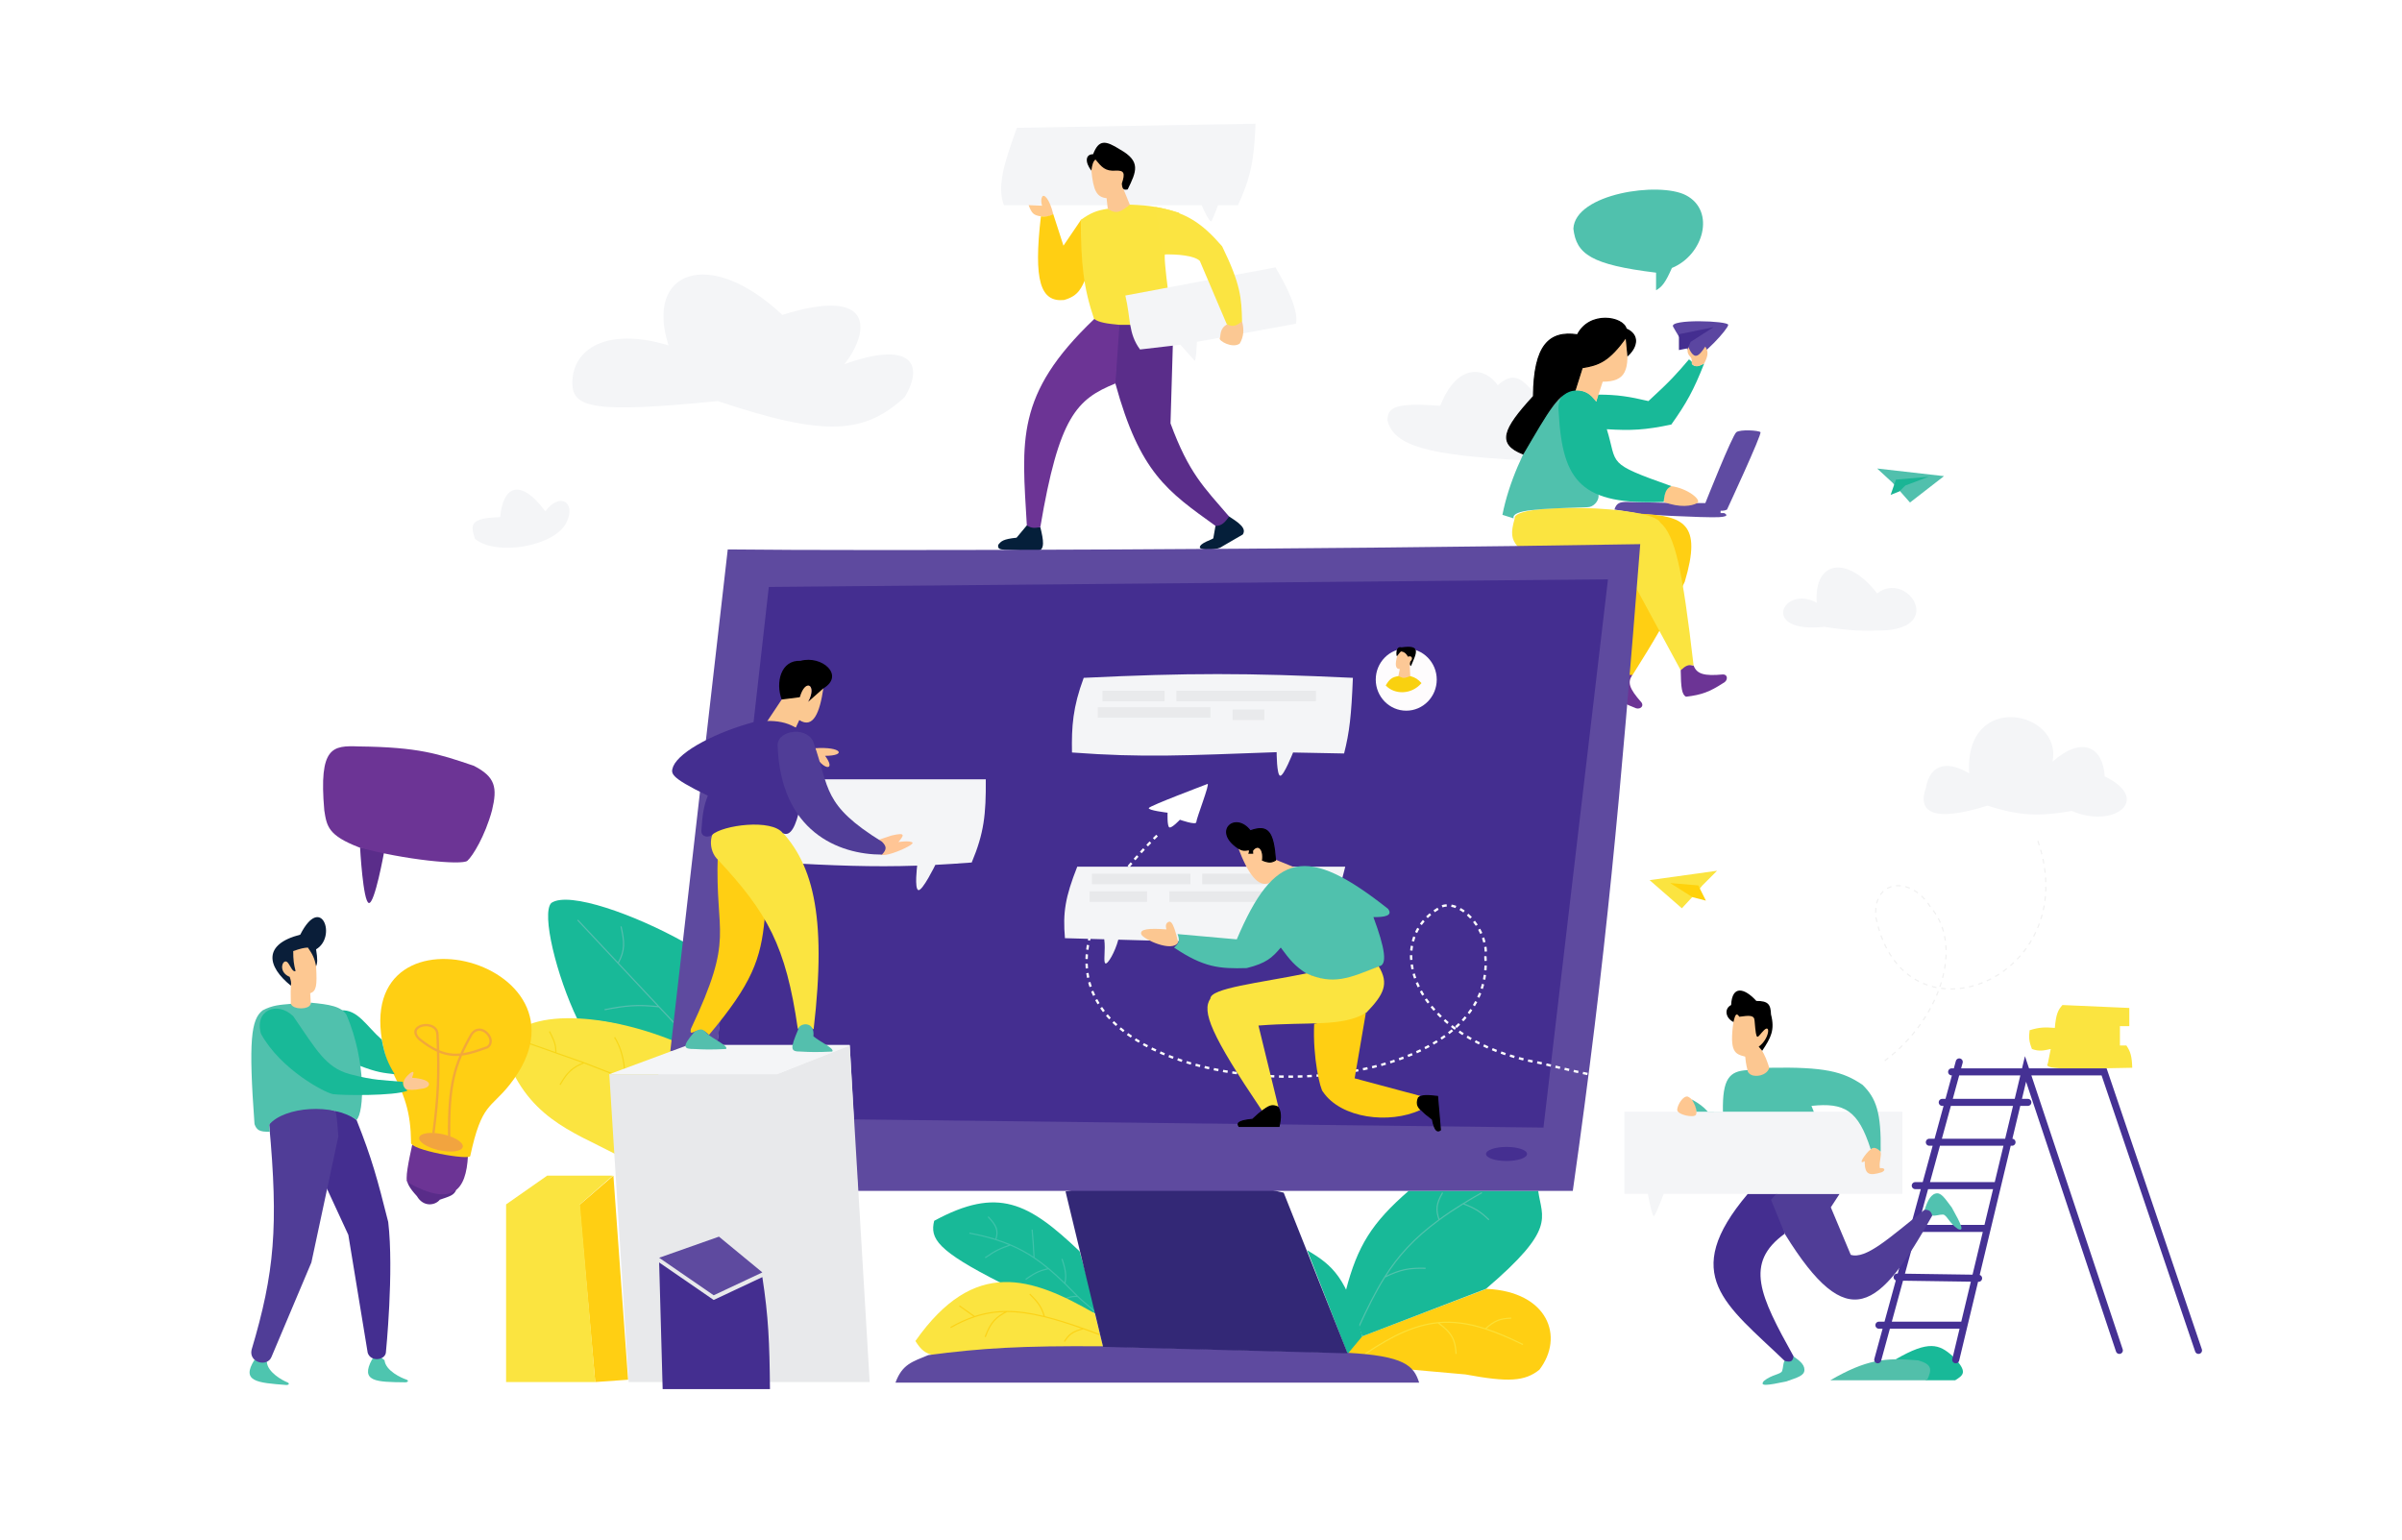<svg width="2048" height="1313" viewBox="0 0 2048 1313" fill="none" xmlns="http://www.w3.org/2000/svg">
<rect width="2048" height="1313" fill="white"/>
<path d="M1341.5 195C1344.01 216.683 1356.51 225.722 1412 232.5V247.5C1417.37 244.575 1420.32 240.217 1425.5 228.5C1452.5 217.5 1463 179.842 1437.5 166.5C1414.77 154.606 1343 165 1341.5 195Z" fill="#50C1AD"/>
<path d="M405 459.5C401.098 447.76 400.085 441.609 426.5 441C428.5 416 442.5 406 465 436C477 419.5 491.537 428 483 445.5C473 466 423 474.5 405 459.5Z" fill="#F4F5F7"/>
<path d="M488 326.499C488 347.999 506.677 352.458 612 341.999C704.797 373.14 737.301 369.8 771.5 338.499C788 310.499 777.313 290.156 720 310.499C740.5 284.5 748.141 243.233 667 268.499C605.5 210.5 549.476 230.298 570 294.499C517.021 278.524 488 297.676 488 326.499Z" fill="#F4F5F7"/>
<path d="M1183 358.499C1188.24 380.322 1218 388.26 1299 392.5L1309 335.999C1297.33 322.574 1290.67 316.461 1277 328.499C1266.5 313 1242.59 308.798 1228 345.999C1189.74 343.214 1183.09 347.138 1183 358.499Z" fill="#F4F5F7"/>
<path d="M1444 567.5C1437.16 566.034 1436.22 567.346 1433 571.106C1433.19 586.439 1433.98 592.272 1437.5 594.106C1451.05 592.519 1457.86 589.799 1469 582.606C1473.5 580.606 1473.5 575.106 1469 575.106C1452.86 576.668 1446.65 574.644 1444 567.5Z" fill="#6C3495"/>
<path d="M1600.5 399.5L1613.5 411.5L1628.5 428.5L1657.5 406L1600.5 399.5Z" fill="#51C0AD"/>
<path d="M1616.5 409L1644.5 406.5L1624.5 414L1619.5 419L1612 422L1616.5 409Z" fill="#1AB595"/>
<path d="M1549 514C1520.5 498 1499.5 540.5 1555.5 534.5C1577.43 537.93 1588.43 538.242 1607 537.5C1658 534.5 1625.5 486.5 1600.5 506C1575.5 473.5 1546.5 477.5 1549 514Z" fill="#F4F5F7"/>
<path d="M1434 774.5L1447 760.5L1451.5 755L1464 742.5L1406.5 750.5L1434 774.5Z" fill="#FBE440"/>
<path d="M1448 755L1424 753L1443 765L1454.5 768L1448 755Z" fill="#FFD20B"/>
<path d="M1665 1156.5C1653.3 1145.99 1644.34 1142.9 1616.5 1159L1642.5 1177H1667C1674.26 1172.48 1678.08 1169.84 1665 1156.5Z" fill="#18B998"/>
<path d="M1635.5 1160C1607.28 1157.47 1591.09 1159.28 1560.5 1177H1643C1647.18 1167.97 1647.73 1163.51 1635.5 1160Z" fill="#52BFAA"/>
<path d="M1642 671.999C1635.06 691.499 1646.64 702.094 1694.5 686.999C1721.81 695.592 1737.59 696.465 1766.5 691.499C1802 707 1835.5 682 1794.5 661.999C1793 636.5 1775 627.5 1750 649.499C1759 606 1674.5 588.498 1679 659.499C1662.5 649.499 1646 649.499 1642 671.999Z" fill="#F4F5F7"/>
<g filter="url(#filter0_d)">
<path d="M1737.5 713C1778.5 830.5 1623.5 893.5 1599.5 778.5C1596 746 1629 742 1646 769.5C1675.07 802.718 1654 865.5 1607 900.5" stroke="#F0F0F0" stroke-dasharray="4 4"/>
</g>
<path d="M866.753 458.5L875.5 448L887 449.5C889.753 460.792 891.058 468.64 884.901 470L856.671 468.789C852.039 468.494 850.524 467.739 851.126 464.553C853.63 461.438 855.186 459.726 866.753 458.5Z" fill="#051F3A"/>
<path d="M1034.5 458.999L1036.5 447.5L1046.75 439.68C1056.62 445.813 1063.05 450.502 1059.61 455.783L1042 466C1038.49 469.033 1024.8 469.697 1023 467C1022.61 463.022 1034 460 1034.5 458.999Z" fill="#051F3A"/>
<path d="M1070.5 105.5L867 109C858.631 132.966 849 157.5 856 175H1024.5C1024.5 175 1031.5 191 1033 188.5C1034.5 186 1038.5 175 1038.5 175H1055.5C1066.4 151.529 1069.37 136.087 1070.5 105.5Z" fill="#F4F5F7"/>
<path d="M943.5 169C935.094 168.076 932.19 162.783 930.5 145L929 140.5L934 135L960 140.5L958 161.5L963.5 175C956.209 181.658 950.214 184.612 944.5 178L943.5 169Z" fill="#FCC793"/>
<path d="M877 174.91C879.762 182.132 881.241 183.505 887.5 184.5C892.153 185.18 895.125 184.572 898 182.5C894.777 169.316 890 164.91 888.5 167.909C887 170.909 888.5 175.409 888.5 175.409L877 174.91Z" fill="#FFC98C"/>
<path d="M932 131.5C925.5 131.5 924.794 138.096 930.5 145.5C931.317 139.89 932.061 137.728 934 136C939.31 142.365 942.126 146.22 951.5 145.5C958.354 145.229 959.546 147.512 956.5 156.5C956.829 160.948 957.711 162.37 961.5 161.5C969.011 146.157 972.959 137.609 955 127.5C942.665 119.721 936.935 118.662 932 131.5Z" fill="black"/>
<path d="M906.729 209.489L898 182.5C894.69 184.402 891.772 184.977 887.5 184.5C881.048 239.513 887.141 257.802 907.223 255.816C920.07 252.218 922.047 245.021 926 236.925L922 187L906.729 209.489Z" fill="#FFCF13"/>
<path d="M921.5 187.5C921.66 224.718 923.677 245.065 933 272.5C947.161 280.613 970.361 280.215 1000 277C1000 277 991 217.5 993.5 216L1005.5 181.5C989.845 176.735 980.682 175.086 963.5 174.5C956.28 179.929 952.258 183.477 944.5 178C934.882 179.47 929.846 181.559 921.5 187.5Z" fill="#FBE440"/>
<path d="M951 327C951.121 298.631 951.913 288.819 954 277H1000.5L998 361C1013.71 403.637 1026.51 415.435 1048 440.5C1044.15 445.609 1041.93 448.269 1036.5 448.5C995.288 418.928 971.863 403.077 951 327Z" fill="#5A2D8A"/>
<path d="M959.5 252L1087.5 228C1096.1 242.589 1107.3 263.637 1105 276L1020.5 291.5C1020.5 291.5 1019.81 308.94 1018.5 307.5C1017.19 306.06 1006.5 294 1006.5 294L972 298C961.81 284.065 964.228 271.866 959.5 252Z" fill="#F4F5F7"/>
<path d="M1040 288.5C1041 286.5 1039.54 279.989 1046.5 276.5L1059 274C1060.88 281.05 1060.45 287.118 1057 293C1050.56 297.433 1039 290.5 1040 288.5Z" fill="#FBC893"/>
<path d="M1042 210C1024.65 190.073 1011.42 181.017 985 176.5L991.5 217C1004.12 216.564 1018.5 218 1023 222.5L1046 276.5C1051.54 279.118 1054.28 277.741 1059 274C1058.55 254.037 1057.84 242.48 1042 210Z" fill="#FBE441"/>
<path d="M933 272C865.194 336.524 871.372 375.905 875.5 448C879.32 450.493 881.976 450.431 887 449.5C902.889 355.153 918.029 340.397 951 327L954.5 277C943.877 275.994 937.099 275.063 933 272Z" fill="#6C3495"/>
<path d="M1815.5 875H1807.5V891.5H1813C1816.55 896.733 1817.71 900.787 1818 910.5C1775.84 911.116 1740.93 913.052 1746 907L1748.5 894.5C1742.25 895.869 1738.75 896.726 1732.5 894.5C1729.84 887.828 1729.76 884.407 1730.5 878.5C1738.95 875.817 1743.64 875.88 1752 876.5C1753.02 864.653 1754.74 861.207 1758.5 857L1815.5 859.5V875Z" fill="#FBE440"/>
<path d="M1601 1159.5L1631.65 1047.5M1670.5 905.5L1631.65 1047.5M1667.5 1159.5L1674.58 1130M1807 1151.5L1727 911.5L1703.13 1011M1664 914H1794L1874.5 1151.5M1602 1130H1674.58M1674.58 1130L1694.37 1047.5M1617.5 1089L1687 1090M1631.65 1047.5H1694.37M1694.37 1047.5L1703.13 1011M1633 1011H1703.13M1645 974H1715.5M1656 940H1729" stroke="#453194" stroke-width="6" stroke-linecap="round"/>
<path d="M1445.5 304C1440 303.001 1426.5 278.501 1426.5 278.501C1423.13 271.819 1473.5 273.501 1473.5 277.001C1473.5 280.5 1451 304.999 1445.5 304Z" fill="#5B46A1"/>
<path d="M1391.8 575.48C1388.97 569.077 1386.57 567.813 1381.63 567.408C1369.32 576.552 1365.06 580.614 1365.64 584.541C1374.87 594.586 1381.07 598.507 1393.43 603.312C1397.69 605.784 1402.14 602.558 1399.5 598.913C1388.77 586.754 1387.56 581.813 1391.8 575.48Z" fill="#6C3495"/>
<path d="M1431.5 285L1461 279L1441.5 291.5L1439 297L1431.5 298.5V285Z" fill="#442E90"/>
<path d="M1387.5 428C1380.98 427.951 1378.23 428.964 1376.5 434.5L1394.5 437.5C1392.44 438.652 1454.41 441.614 1465.5 441C1476.59 440.386 1470 437.5 1470 437.5L1467 437.5V435.5C1469.64 435.503 1470.89 435.325 1472.5 434.5C1472.5 434.5 1502.5 370 1501 368.5C1499.5 367 1484 366 1480.5 368.5C1477 371 1454 429 1454 429C1426.19 429.057 1412.28 428.606 1387.5 428Z" fill="#5F4BA2"/>
<path d="M1447 429C1442.5 431.5 1432.53 433.236 1418.5 428C1418.86 419.139 1421 416.043 1424.5 414.5C1438.42 416.038 1451.5 426.5 1447 429Z" fill="#FEC88A"/>
<path d="M1436.5 496C1451.37 446.05 1435.66 439.997 1398 438L1386 575.5H1392C1410.18 546.503 1421.14 528.649 1436.5 496Z" fill="#FFCF13"/>
<path d="M1294 466C1288.55 459.732 1287.88 454.542 1291.5 442C1289.67 428.31 1408.5 431 1415.5 445.5C1428.25 456.44 1434.42 484.966 1444 567.5C1439.89 566.377 1437.47 567.45 1433 571.5L1394 499.5L1294 466Z" fill="#FBE440"/>
<path d="M1281 439L1290.5 442C1288.78 434.601 1311.9 433.827 1353.5 432.5C1358.5 432.5 1363 427.5 1363 423L1358.5 341C1352.94 335.856 1349.72 333.333 1342.5 333.5C1333.67 325.871 1292 383 1281 439Z" fill="#50C1AD"/>
<path d="M1418.5 428C1348.73 430.76 1332.22 411.241 1329 352C1326 327 1354 328.5 1361 342.5L1362.5 336.5C1378.85 336.502 1389.06 338.129 1405.5 342C1424.52 324.59 1430.23 317.998 1440 306.5C1440.54 306.707 1440.92 306.927 1442.5 308.5C1443.83 309.715 1443.65 309.736 1442.57 310.454C1445.17 313.11 1448.16 312.362 1453 310C1444.03 332.832 1437.77 344.056 1425 362C1402.61 366.745 1390.67 367.264 1370 366C1379.5 396.5 1368.5 394.5 1425 414.5C1421.15 416.587 1419.41 418.753 1418.5 428Z" fill="#18B998"/>
<path d="M1439.5 296C1438.13 299.061 1439 302 1441 304C1443 306 1442.23 308.13 1442.47 310.39C1445.86 313.596 1448.4 312.448 1453 310C1456.61 302.991 1456.64 299.892 1454 295.5C1447.9 304.584 1444.6 307.155 1439.5 296Z" fill="#FCC58F"/>
<path d="M1360.98 342.473C1355.72 336.425 1352.57 332.808 1343 333L1348.5 308.5L1386.5 288.5C1389.86 315.949 1386.29 325.395 1366.5 325.5L1361 342.5L1360.98 342.473Z" fill="#FDC892"/>
<path d="M1307.5 338C1281.39 366.492 1276.72 378.343 1298.5 387C1319.7 350.846 1329.02 333.37 1343 332.5L1349 313.5C1363.62 311.177 1371.83 307.803 1386.5 287.5L1388 303C1396 295.5 1397.74 285.447 1386.5 280.5C1384 270 1355.19 265.115 1345 285.5C1321 282 1307.84 294.192 1307.5 338Z" fill="black" stroke="black"/>
<path d="M1519.5 1169C1520.5 1166 1520.17 1162.91 1521.5 1160.5L1529 1156.5C1533.33 1159.6 1538.5 1163 1538.5 1168C1538.5 1173 1533.25 1174.34 1523 1178C1506.22 1181.52 1499.97 1182.24 1504 1177.5C1510.73 1172 1518.5 1172 1519.5 1169Z" fill="#51C2B0"/>
<path d="M1656.59 1035.67C1653.43 1035.61 1650.19 1037.05 1647.5 1036.5L1641 1031.5C1642.67 1026.45 1645.21 1019.32 1649.98 1017.83C1654.75 1016.34 1657.59 1020.95 1664.14 1029.65C1672.5 1044.62 1675.05 1050.37 1669.32 1047.93C1662.07 1043.15 1659.75 1035.73 1656.59 1035.67Z" fill="#51C2B0"/>
<path d="M1521.71 1160.5C1471.44 1112.24 1431.43 1087.49 1490.21 1018H1515.21L1521.71 1052C1486.98 1077.04 1500.54 1104.91 1529.21 1156.5C1528.51 1160.76 1527.06 1161.86 1521.71 1160.5Z" fill="#442E90"/>
<path d="M1510 1023L1514.5 1018H1568.5L1561 1029.5L1578 1070C1591 1074.05 1610.95 1055.5 1641 1031.5C1645.01 1031.67 1646.38 1032.82 1647.5 1036.5C1602.3 1116.96 1575.79 1139.54 1522 1052.5L1510 1023Z" fill="#503D97"/>
<path d="M1622 948H1385V1018H1405C1405 1018 1408.5 1037 1410 1037C1411.5 1037 1418.5 1018 1418.5 1018H1622V948Z" fill="#F4F5F7"/>
<path d="M1589.86 990.11C1583.36 994.11 1590.5 983.499 1595 980C1599.5 976.5 1601 979.499 1603 981.499C1605 983.5 1601.75 991.16 1602.86 996.11C1607.36 995.61 1607.86 998.11 1604.36 999.61C1594 1002.73 1589.84 1002.1 1589.86 990.11Z" fill="#FDC892"/>
<path d="M1430.01 946.06C1430.51 941.56 1435.12 934.262 1439.01 935.06C1445.99 938.309 1447.51 947.56 1446.01 950.56C1444.51 953.561 1429.51 950.561 1430.01 946.06Z" fill="#FEC791"/>
<path d="M1488 901C1479.14 898.778 1474.39 897.104 1478 871L1477 865.5L1499 858.5L1510 882.5L1501 893.5C1505.41 900.864 1506.46 904.115 1509 912C1506 917.5 1497 919.5 1491 916C1489.5 911 1488.71 908.128 1488 901Z" fill="#FCC791"/>
<path d="M1446.5 948C1446.02 944.026 1444.94 941.702 1442.5 937.5C1448.99 941.22 1452.14 943.52 1456.21 948H1469C1468.48 919.737 1474.47 913.284 1490 912.5C1491 920 1506.5 918.5 1508.5 910.5C1555.92 909.637 1571.18 913.665 1588 925C1599.76 936.537 1604.01 948.588 1603.5 982C1599.89 978.627 1597.66 977.898 1595 980C1584.38 946.583 1572.58 940.035 1544.5 943L1546.5 948H1469L1456.3 948.098C1456.27 948.066 1456.24 948.033 1456.21 948H1446.5Z" fill="#50C1AD"/>
<path d="M1476 857C1470 860 1471 868 1478 871.5C1479.59 864.364 1480.69 863.552 1483 867C1491.33 865.848 1495.84 865.332 1496 870.5C1497.61 890.035 1498.03 884.395 1504 878.5C1509.97 872.605 1508.46 886.138 1499.5 892.5L1502.5 896C1510 884.722 1513.41 878.258 1510 865C1509.73 856.563 1507.7 853.451 1497.5 853.5C1487.5 842.5 1476.8 839.728 1476 857Z" fill="black"/>
<path d="M470 770.001C461.5 779 474.401 831.964 492.5 869.501C524 869.501 545.911 878.901 576.5 889.5L583.5 803.5C542.179 780.276 485 759.5 470 770.001Z" fill="#18B998"/>
<path d="M574.5 872L561.849 858.5M492.5 784.5L527 821.314M527 821.314C533.116 810.325 532.483 803.185 529.5 790M527 821.314L561.849 858.5M561.849 858.5C543.812 856.496 533.655 857.377 515.5 861" stroke="#55BEAF"/>
<path d="M429.5 894.999C448 952.5 487.591 964.647 524.5 984L576.5 888.5C513 862 439.381 858.874 429.5 894.999Z" fill="#FBE440"/>
<path d="M523 916L498 906.265M450.5 889.5L474 897.794M474 897.794C473.721 892.478 473.996 889.919 468.5 879.5M474 897.794L498 906.265M498 906.265C488.145 910.151 483.639 914.221 477.5 925M532.5 913C532.172 905.311 529.949 893.941 524 884.5" stroke="#F7D619"/>
<path d="M1312.5 1168C1334 1140 1320 1101.5 1267.5 1099L1160 1140L1149 1154L1204.5 1168L1249.5 1172C1286.11 1178.79 1300.04 1177.97 1312.5 1168Z" fill="#FFCF13"/>
<path d="M1164 1154.5C1187.74 1138.41 1206.84 1129.79 1226 1127.9M1298.5 1146.5C1286.84 1140.77 1276.33 1136.28 1266.5 1133.11M1226 1127.9C1238.02 1136.47 1240.84 1142.48 1241.5 1154.5M1226 1127.9C1238.98 1126.62 1252 1128.43 1266.5 1133.11M1266.5 1133.11C1274.21 1126.11 1279.08 1124.31 1288.5 1124" stroke="#FCE036"/>
<path d="M1201 1015.5C1169.76 1042.67 1157.4 1062.32 1147.5 1100.5L1161.5 1139.5L1267 1099C1327.12 1047.7 1314.81 1039.06 1311.5 1015.5H1201Z" fill="#18B998"/>
<path d="M1158.5 1131.5C1166.01 1115.32 1172.75 1101.52 1180.65 1089M1263.5 1017C1257.81 1020.21 1252.48 1023.34 1247.5 1026.42M1180.65 1089C1194.02 1082.45 1201.67 1081.1 1215.5 1081.5M1180.65 1089C1191.9 1071.17 1205.49 1055.95 1227 1040.16M1227 1040.16C1224.14 1031.61 1224.44 1026.58 1230 1017M1227 1040.16C1233.14 1035.65 1239.93 1031.1 1247.5 1026.42M1247.5 1026.42C1257.61 1030.25 1262.44 1033.24 1269.5 1040.16" stroke="#52C2AC"/>
<path d="M1114.5 1066L1149 1154.5L1161.5 1139.5C1148.29 1089.03 1136.51 1079.22 1114.5 1066Z" fill="#18B998"/>
<path d="M796.5 1041C792.817 1056.12 798.814 1066.33 853.5 1094L935.5 1120.5L920.5 1067C876.819 1025.46 850.914 1011.53 796.5 1041Z" fill="#18B998"/>
<path d="M933.5 1118.5C930.694 1115.55 921.49 1108.22 918.862 1105.5M826.5 1051.5C834.792 1053.03 842.22 1054.85 849 1056.99M861.5 1061.59C853.345 1064.37 848.705 1066.35 840 1072.5M861.5 1061.59C857.568 1059.91 853.422 1058.39 849 1056.99M861.5 1061.59C868.842 1064.71 875.436 1068.33 881.674 1072.5M849 1056.99C851.558 1049.22 849.511 1044.98 842.5 1037.5M881.674 1072.5C881.162 1062.08 880.786 1056.9 880 1048.5M881.674 1072.5C885.905 1075.33 889.973 1078.41 894 1081.77M894 1081.77C887.522 1083.48 884.127 1084.04 874.5 1091M894 1081.77C898.658 1085.65 903.261 1089.89 908 1094.53M908 1094.53C908.937 1088.54 909.355 1085.06 905.5 1073.5M908 1094.53C911.52 1097.97 915.114 1101.62 918.862 1105.5M918.862 1105.5C912.227 1105.19 908.855 1106.96 903 1111" stroke="#3EC2AA"/>
<path d="M780.5 1143.5C785.458 1151.36 788.795 1153.82 795.5 1155.5L941.5 1152.5L933.5 1120C879.5 1089 830.896 1071.81 780.5 1143.5Z" fill="#FBE440"/>
<path d="M937.5 1138C932.763 1136.22 928.215 1134.55 923.839 1133M810.5 1132C817.524 1128 824.272 1124.93 831 1122.71M858.5 1118.33C849.387 1123.13 844.846 1126.93 840 1140M858.5 1118.33C848.962 1118.33 839.999 1119.75 831 1122.71M858.5 1118.33C868.338 1118.33 878.788 1119.84 890.521 1122.71M831 1122.71L818 1113.5M890.521 1122.71C888.064 1114.66 885.41 1110.71 878 1103.5M890.521 1122.71C900.55 1125.17 911.516 1128.63 923.839 1133M907.5 1144C911.182 1138.4 913.775 1135.51 923.839 1133" stroke="#FBD218"/>
<path d="M1210 1179H763.5C769.297 1163.2 777.862 1161.19 791.5 1155.5C836.797 1149.59 870.166 1147.46 940.5 1148L1148 1153.5C1197.84 1156.09 1205.47 1164.69 1210 1179Z" fill="#5E4A9F"/>
<path d="M940.5 1148.5L908.5 1016C981.441 1000.55 1022.17 1000.3 1094.5 1017L1149 1154L940.5 1148.5Z" fill="#332876"/>
<path d="M1341 1015.5H739.5H731.5L727 953.999L1309 958.499L1356.5 501.999H658L611.5 891.999L571.5 896.499L620.5 468.499C735.528 469.891 1130.46 468.695 1398.5 463.999C1381.54 679.108 1369.55 814.411 1341 1015.5Z" fill="#5E4A9F"/>
<ellipse cx="1284.5" cy="984" rx="17.5" ry="6" fill="#452F91"/>
<path d="M611.5 891L655.5 500.5L1371 494L1316 961.5L728 954.5L724.5 891H611.5Z" fill="#442E90"/>
<path d="M248 840.5C247.651 848.883 248 848 248 858C254.867 860.999 258.631 861.472 265 857.5C265 854 264.672 850.681 264.5 847C269.733 844.984 270.475 840.88 269.5 824L270.5 819.5L267 805L251.5 807L240 818L239 831L248 840.5Z" fill="#FDC892"/>
<path d="M314.5 770C309.5 769 307 722.5 307 722.5L327.5 726.5C327.5 726.5 319.5 771 314.5 770Z" fill="#5A2D8A"/>
<path d="M276.5 691C278.586 704.74 279.955 712.413 306 722.5C344.182 733.185 394 738 398.5 734C403 730 413.517 713.036 419.5 691C424.18 671.573 422.482 662.523 404 653L403.023 652.67C373.618 642.754 356.832 637.093 306 636.5C283.69 635.692 271.694 636.287 276.5 691Z" fill="#6C3495"/>
<path d="M355.5 1020C348.721 1012.66 347.25 1008.84 347 1006C364.302 1015.93 373.373 1016.87 389 1014.5C387.125 1019.4 383.145 1020.18 375 1023C371 1028 361 1029.5 355.5 1020Z" fill="#592C89"/>
<path d="M348 1008.5C344.5 1007.5 348.949 987.962 351.5 976C368.88 982.423 379.639 984.968 399 985.5C397.5 1015 386 1029.5 348 1008.5Z" fill="#6C3495"/>
<path d="M330.5 906.501C345.606 933.672 350.053 948.399 350.5 974.001C348 980.5 402 990 401 985.501C410.702 940.484 418.256 945.516 434.5 925.001C519.801 817.271 283.5 758.5 330.5 906.501Z" fill="#FFCF13"/>
<path d="M358.826 928.49C367.326 927.99 371.326 920.49 351.326 918.99C353.119 914.238 353.196 912.823 349.826 914.99C344.183 919.844 342.928 922.781 344.826 928.49C349.407 929.575 352.348 929.72 358.826 928.49Z" fill="#FCC896"/>
<ellipse cx="376" cy="974" rx="19" ry="7" transform="rotate(12.267 376 974)" fill="#F2A43F"/>
<path d="M369.5 966.499C373.728 934.591 374.507 916.203 373 881.999C372.405 868.499 345 874 357.5 885.999C380.12 904.151 392.827 901.314 415.5 892.999C424.5 886.999 410 870.499 402 881.999C387.609 907.451 382.276 925.143 383 969.499" stroke="#F2A83B" stroke-width="2"/>
<path d="M244 1181C219.156 1179.1 205.325 1177.99 217 1159.5L227.5 1161C227.817 1170.22 241.299 1177.24 244.5 1178.5C247.701 1179.76 246 1181.15 244 1181Z" fill="#4EC5AF"/>
<path d="M345.635 1178.71C320.721 1178.47 306.847 1178.28 317.265 1159.05C321.292 1155.44 323.62 1156.37 327.842 1159.85C328.772 1169.03 342.691 1175.14 345.968 1176.18C349.245 1177.22 347.641 1178.73 345.635 1178.71Z" fill="#4EC5AF"/>
<path d="M283.5 971L285.5 947C293.385 947.763 298.048 950.251 304 955C317.092 987.931 321.711 1005.13 331 1042C336 1084 329 1153.5 329 1153.5C328 1160 316 1161.5 313.5 1153.5L297 1053L278.5 1013L283.5 971Z" fill="#442E90"/>
<path d="M214.5 1151C234.114 1085.27 237.5 1045.5 229.5 958.999C235.578 944.821 265.732 939.385 286 947.499C286.842 949.937 287.376 954.05 288.5 968.999L265.5 1076.5L231.5 1157C228 1166 212 1162 214.5 1151Z" fill="#503D97"/>
<path d="M325.5 886.501C312 874.501 305.105 860.645 290.5 861.5C300.94 874.219 295.5 886.501 306 908.501C321.651 914.573 326.693 914.841 336.5 916.001C330.634 906.401 328.078 900.132 325.5 886.501Z" fill="#18B998"/>
<path d="M217 958.5C218.797 963.656 221.359 965.313 230 965L229.5 959C242.5 943.5 284 940.5 304 955C310.5 948.5 312.5 905.5 295.5 865.5C291 858 280.635 856.508 265 855C265.5 861 250 861.5 248 856C238.928 856.803 232.472 857.047 224 861.5C214.084 869.099 211.772 887.05 217 958.5Z" fill="#50C1AD"/>
<path d="M347.5 929.999C344.769 927.769 343.555 926.331 343.5 922.499C326.846 920.956 319.5 921.497 298.5 915.999C277.5 910.5 269.358 894.435 250 866.499C236.282 853.29 216.716 861.432 222.5 881.499C239.478 912.327 277.5 931.997 284 932.999C290.5 934 336.36 934.77 347.5 929.999Z" fill="#18B998"/>
<path d="M269.5 809.5C287.5 799 274 761.5 256 797C224.083 805.142 227.5 824 248 840.5C248.618 838.136 247.924 835.692 247 833C236 828.5 241.5 816 245.5 821C247.741 823.8 249.574 829.323 252 828C250.507 822.193 250.013 818.545 250 811C256.521 808.728 259.064 808.201 262.5 808C266.392 813.614 268.196 816.971 269.5 824C270.681 820.994 270.872 818.248 269.5 809.5Z" fill="#0A1E39"/>
<g filter="url(#filter1_d)">
<path d="M840.5 644.536L666 644.534L662.959 715.461C711.033 718.083 743.569 719.462 782 718.14C782 718.14 779.5 738 783 739C786.5 740 797.5 717.475 797.5 717.475C807.227 716.979 817.46 716.314 828.5 715.461C838.932 690.619 840.759 674.692 840.5 644.536Z" fill="#F4F5F7"/>
</g>
<path d="M751 728.501L749.5 716.001L760 712.501C772.57 709.489 770.863 712.217 766 718.001C766 718.001 776 716.5 778 718.501C780 720.502 754.622 731.746 751 728.501Z" fill="#FFC595"/>
<path d="M703.5 644.5C722 644.5 718 636.5 695 638L697.5 648C704.5 657 712 656 703.5 644.5Z" fill="#FDC592"/>
<g filter="url(#filter2_d)">
<path d="M986.501 709.5C752.5 940.5 1278.5 979.5 1266.5 813C1269.59 793.24 1248.41 765.052 1230.5 769.5C1176 796.5 1202.5 883.5 1313.5 903.5C1357.04 914.198 1379.26 918.89 1405 919" stroke="white" stroke-width="2" stroke-dasharray="4 4"/>
</g>
<path d="M1029.5 668.5C1027 669.5 980.5 687 979.5 689C978.5 691 995.5 693 995.5 693C995.5 693 995 704.499 997 705.5C999 706.5 1006 699 1006 699C1006 699 1020 704 1020 701C1020 698 1032 667.5 1029.5 668.5Z" fill="white"/>
<g filter="url(#filter3_d)">
<path d="M1147 729H918.5C908.217 755.018 906.1 768.297 908 790L941.5 790.933C942.779 800.058 940.5 810.5 942.5 811.5C944.5 812.5 950.703 801.827 953.5 791.267L1141.5 796.5C1133.95 793.418 1131.16 788.223 1147 729Z" fill="#F4F5F7"/>
</g>
<rect x="929" y="760" width="49" height="9" fill="#E8E9EB"/>
<path d="M997 760H1079L1076.5 769H997V760Z" fill="#E8E9EB"/>
<rect x="931" y="745" width="84" height="9" fill="#E8E9EB"/>
<path d="M1025 745H1066.5C1070.92 751.545 1083.09 753.662 1087.5 754H1025V745Z" fill="#E7E8EA"/>
<path d="M1087.5 733L1103.5 739.5L1082 753C1072.84 756.593 1064.34 746.086 1055.5 722.5L1073 720.5L1087.5 733Z" fill="#FFC996"/>
<path d="M1087.5 733.502C1084.14 735.408 1081.85 735.656 1076.5 733.502C1077.66 724.121 1073 719.5 1068.5 724.502C1067.93 725.018 1067.8 725.639 1068 727.502H1065C1065.48 726.287 1065.52 725.722 1065 724.502C1061.47 725.248 1059.47 725.507 1055.5 723.002C1034 708.502 1053.5 692.001 1066 708.502C1081.14 703.03 1085.65 708.946 1087.5 733.502Z" fill="black" stroke="black"/>
<path d="M995 787.001C993.959 788.342 993.776 789.476 994.5 792.501C979.716 791.377 971.777 792.19 973 796.501C974.223 800.812 999.943 812.655 1004.5 803.501C1000.11 784.109 997.577 784.813 995 787.001Z" fill="#FCC791"/>
<path d="M1063 825.499C1079.71 821.293 1084.59 816.742 1092 807.999C1099.89 818.618 1104.04 823.871 1114.5 830.5C1132.19 838.008 1143.98 839.743 1175.5 824C1183.33 823.223 1180.85 808.572 1171 781.999C1179.97 782.182 1188 781 1183.5 774.999C1114 720 1086.39 725.855 1054.5 800.999L1004 796.499C1005.96 801.617 1005.43 804.166 1001 807.999C1026.28 824.965 1039.58 826.192 1063 825.499Z" fill="#50C1AD"/>
<path d="M1128 931C1125.71 929.176 1119.12 901.66 1120.5 873L1164.5 864L1155 919.5L1211 934.5C1208.69 936.89 1207.45 938.788 1211 946.5C1184.7 958.711 1143.42 953.788 1128 931Z" fill="#FFCF13"/>
<path d="M1032 851.5C1024.5 862.391 1032.29 882.205 1076 947C1078.5 944.5 1087.5 943.5 1090 944L1073 874.5C1116.51 871.048 1144 876 1165 863.5C1180.02 847.908 1184.51 838.809 1175.5 824C1150.49 834.195 1136.44 840.168 1114 830C1073.34 838.254 1032.13 842.575 1032 851.5Z" fill="#FBE440"/>
<path d="M1068 954.5C1071.88 950.912 1074.09 948.808 1077.5 946.5C1083.17 942.171 1085.51 942.26 1089.5 944C1092.01 947.575 1092.28 952.76 1090.5 960.5H1056.5C1054.96 958.407 1054.39 955.777 1068 954.5Z" fill="black" stroke="black"/>
<path d="M1221.29 954.368C1217.43 951.421 1215.18 949.747 1212.63 947.081C1207.5 943.5 1208.06 939.498 1209.5 936C1212.85 933.607 1217.7 934.121 1225.4 934.937L1225.64 934.962L1228.1 963.506C1226.13 964.981 1223.55 965.682 1221.29 954.368Z" fill="black" stroke="black"/>
<path d="M702 587C696.546 596.462 693.212 599.408 689 598.5C696 586.5 689 576.5 682 594.5C676.86 596.995 671.907 597.486 666.5 596.5C661 582 665.782 562.645 682.5 563.5C701 558.5 720.5 576 702 587Z" fill="black"/>
<path d="M666.5 596.5L653.5 616L678.5 620.5L681.5 614C693.438 621.714 699 607.5 702 587L689 598.5C697 584 686.5 578 682 594.5L666.5 596.5Z" fill="#FBC891"/>
<path d="M612 729C609.5 799 627 797 589 877.5C588.41 881.002 589.232 881.108 591.5 880C597.371 877.406 600.191 878.082 604.5 882.5C641.29 838.685 648.829 817.676 652 783C641.194 755.254 631.339 744.948 612 729Z" fill="#FFCF13"/>
<path d="M612.5 733.5C603.5 725.5 604.219 708.71 613.719 704.744C626.564 699.381 637.129 700.457 661.219 703.744C692.964 733.522 705.219 779.244 693.719 877.744C687.719 873.744 685.145 874.576 680.219 877.244C670.063 806.485 654.202 778.32 612.5 733.5Z" fill="#FBE440"/>
<path d="M598 708.5C598 714.5 605 714 607 712C616.084 703.48 658.149 697.972 667.5 710.5C681 717 685.199 671.917 691 629.5C677.657 618.886 669.5 612.5 643.5 615.5C611.5 624 579.742 640.204 574 653.5C572.127 659.285 569.672 662.11 603.5 678.5C599.93 687.678 598.897 694.552 598 708.5Z" fill="#442E90"/>
<path d="M694 634.23C690 619.227 663.5 621.727 663 635.23C665.354 709.128 715 728.73 752 728.73C755.925 724.436 756.292 722.024 752 717.73C701 686.23 707.5 672.23 694 634.23Z" fill="#503D97"/>
<path d="M585.5 891.5L519.5 916H662.5L724.5 891.5H585.5Z" fill="#F4F5F7"/>
<path d="M536 1178.5L519.5 916H662.5L724.5 891.5L741.5 1178.5H672.5H536Z" fill="#E8E9EB"/>
<path d="M591.999 894.5C583.361 894.539 580.624 893.172 591.999 880C597.804 876.202 599.772 877.81 602.999 881.5C609 886.5 621.5 892 618.999 894.5C606.324 895.117 600.809 895 591.999 894.5Z" fill="#54BFAD"/>
<path d="M682.54 896.676C673.901 896.715 673.5 894.5 680.5 878C680.5 872.5 695 869.5 693.54 883.676C699.541 888.676 712.041 894.176 709.54 896.676C696.864 897.293 691.35 897.176 682.54 896.676Z" fill="#54BFAD"/>
<path d="M608.5 1104.5L562 1072.5L613 1054.5L650 1085L608.5 1104.5Z" fill="#5E4A9F"/>
<g filter="url(#filter4_d)">
<path d="M565 1180.5L562 1072.5L608.5 1104.5L650 1085C655.215 1118.88 656.11 1140.46 656.5 1180.5H611.5H565Z" fill="#442E90"/>
</g>
<path d="M523 1002.5L494 1027.5L507.5 1178.5L535.5 1176.5L523 1002.5Z" fill="#FFCF13"/>
<path d="M431.5 1178.5V1027L466.5 1002.5H522.5L494.5 1027L507.5 1178.5H431.5Z" fill="#FBE440"/>
<g filter="url(#filter5_d)">
<path d="M1153.5 568.001C1063.12 563.765 1012.86 563.712 924 568.001C914.671 593.038 913.599 609.613 914 631.659C974.804 636.208 1010.57 634.17 1088.5 631.388C1088.5 631.388 1088.5 651 1091.5 651.501C1094.5 652.001 1102.5 631.659 1102.5 631.659L1146 632.501C1150.58 614.428 1152.21 600.321 1153.5 568.001Z" fill="#F4F5F7"/>
</g>
<rect x="940" y="589" width="53" height="9" fill="#E9EAEC"/>
<rect x="1051" y="605" width="27" height="9" fill="#E9EAEC"/>
<rect x="936" y="603" width="96" height="9" fill="#E9EAEC"/>
<rect x="1003" y="589" width="119" height="9" fill="#E9EAEC"/>
<g filter="url(#filter6_d)">
<ellipse cx="1199" cy="569.5" rx="26" ry="26.5" fill="#FEFCFD"/>
</g>
<path d="M1193.5 570.5L1192 578L1202.5 578.5L1202 567.5L1204.5 560L1195 554L1191.5 558.5C1189.24 566.608 1189.62 570.526 1193.5 570.5Z" fill="#FCC896"/>
<path d="M1195 552.001C1189.5 550.5 1190.5 559.503 1191 559.501C1191.5 559.5 1193.87 555.153 1195 555.501C1197.74 556.108 1198.86 557.275 1200.5 560.001C1204 558.5 1205 562 1202.5 564.001C1201.71 566.778 1202.14 567.26 1203 568.001C1207.73 556.855 1212.16 549.497 1195 552.001Z" fill="black"/>
<path d="M1192.5 576.5C1187.21 577.262 1184.75 578.893 1181.5 584.5C1189 592.5 1203.5 592.5 1212 582.5C1209.1 579.238 1206.76 577.726 1202.5 576.5C1198.63 577.817 1197.04 578.994 1192.5 576.5Z" fill="#F9D110"/>
<defs>
<filter id="filter0_d" x="1594.77" y="712.835" width="154.098" height="196.066" filterUnits="userSpaceOnUse" color-interpolation-filters="sRGB">
<feFlood flood-opacity="0" result="BackgroundImageFix"/>
<feColorMatrix in="SourceAlpha" type="matrix" values="0 0 0 0 0 0 0 0 0 0 0 0 0 0 0 0 0 0 127 0"/>
<feOffset dy="4"/>
<feGaussianBlur stdDeviation="2"/>
<feColorMatrix type="matrix" values="0 0 0 0 0 0 0 0 0 0 0 0 0 0 0 0 0 0 0.25 0"/>
<feBlend mode="normal" in2="BackgroundImageFix" result="effect1_dropShadow"/>
<feBlend mode="normal" in="SourceGraphic" in2="effect1_dropShadow" result="shape"/>
</filter>
<filter id="filter1_d" x="658.388" y="639.566" width="186.436" height="125.022" filterUnits="userSpaceOnUse" color-interpolation-filters="sRGB">
<feFlood flood-opacity="0" result="BackgroundImageFix"/>
<feColorMatrix in="SourceAlpha" type="matrix" values="0 0 0 0 0 0 0 0 0 0 0 0 0 0 0 0 0 0 127 0"/>
<feOffset dy="20"/>
<feGaussianBlur stdDeviation="2"/>
<feColorMatrix type="matrix" values="0 0 0 0 0 0 0 0 0 0 0 0 0 0 0 0 0 0 0.25 0"/>
<feBlend mode="normal" in2="BackgroundImageFix" result="effect1_dropShadow"/>
<feBlend mode="normal" in="SourceGraphic" in2="effect1_dropShadow" result="shape"/>
</filter>
<filter id="filter2_d" x="921.44" y="707.789" width="487.564" height="219.212" filterUnits="userSpaceOnUse" color-interpolation-filters="sRGB">
<feFlood flood-opacity="0" result="BackgroundImageFix"/>
<feColorMatrix in="SourceAlpha" type="matrix" values="0 0 0 0 0 0 0 0 0 0 0 0 0 0 0 0 0 0 127 0"/>
<feOffset dy="3"/>
<feGaussianBlur stdDeviation="2"/>
<feColorMatrix type="matrix" values="0 0 0 0 0 0 0 0 0 0 0 0 0 0 0 0 0 0 0.25 0"/>
<feBlend mode="normal" in2="BackgroundImageFix" result="effect1_dropShadow"/>
<feBlend mode="normal" in="SourceGraphic" in2="effect1_dropShadow" result="shape"/>
</filter>
<filter id="filter3_d" x="903.373" y="729" width="247.627" height="96.565" filterUnits="userSpaceOnUse" color-interpolation-filters="sRGB">
<feFlood flood-opacity="0" result="BackgroundImageFix"/>
<feColorMatrix in="SourceAlpha" type="matrix" values="0 0 0 0 0 0 0 0 0 0 0 0 0 0 0 0 0 0 127 0"/>
<feOffset dy="10"/>
<feGaussianBlur stdDeviation="2"/>
<feColorMatrix type="matrix" values="0 0 0 0 0 0 0 0 0 0 0 0 0 0 0 0 0 0 0.25 0"/>
<feBlend mode="normal" in2="BackgroundImageFix" result="effect1_dropShadow"/>
<feBlend mode="normal" in="SourceGraphic" in2="effect1_dropShadow" result="shape"/>
</filter>
<filter id="filter4_d" x="558" y="1072.5" width="102.5" height="116" filterUnits="userSpaceOnUse" color-interpolation-filters="sRGB">
<feFlood flood-opacity="0" result="BackgroundImageFix"/>
<feColorMatrix in="SourceAlpha" type="matrix" values="0 0 0 0 0 0 0 0 0 0 0 0 0 0 0 0 0 0 127 0"/>
<feOffset dy="4"/>
<feGaussianBlur stdDeviation="2"/>
<feColorMatrix type="matrix" values="0 0 0 0 0 0 0 0 0 0 0 0 0 0 0 0 0 0 0.25 0"/>
<feBlend mode="normal" in2="BackgroundImageFix" result="effect1_dropShadow"/>
<feBlend mode="normal" in="SourceGraphic" in2="effect1_dropShadow" result="shape"/>
</filter>
<filter id="filter5_d" x="909.93" y="564.804" width="247.57" height="100.706" filterUnits="userSpaceOnUse" color-interpolation-filters="sRGB">
<feFlood flood-opacity="0" result="BackgroundImageFix"/>
<feColorMatrix in="SourceAlpha" type="matrix" values="0 0 0 0 0 0 0 0 0 0 0 0 0 0 0 0 0 0 127 0"/>
<feOffset dy="10"/>
<feGaussianBlur stdDeviation="2"/>
<feColorMatrix type="matrix" values="0 0 0 0 0 0 0 0 0 0 0 0 0 0 0 0 0 0 0.25 0"/>
<feBlend mode="normal" in2="BackgroundImageFix" result="effect1_dropShadow"/>
<feBlend mode="normal" in="SourceGraphic" in2="effect1_dropShadow" result="shape"/>
</filter>
<filter id="filter6_d" x="1169" y="543" width="60" height="67" filterUnits="userSpaceOnUse" color-interpolation-filters="sRGB">
<feFlood flood-opacity="0" result="BackgroundImageFix"/>
<feColorMatrix in="SourceAlpha" type="matrix" values="0 0 0 0 0 0 0 0 0 0 0 0 0 0 0 0 0 0 127 0"/>
<feOffset dy="10"/>
<feGaussianBlur stdDeviation="2"/>
<feColorMatrix type="matrix" values="0 0 0 0 0 0 0 0 0 0 0 0 0 0 0 0 0 0 0.25 0"/>
<feBlend mode="normal" in2="BackgroundImageFix" result="effect1_dropShadow"/>
<feBlend mode="normal" in="SourceGraphic" in2="effect1_dropShadow" result="shape"/>
</filter>
</defs>
</svg>
